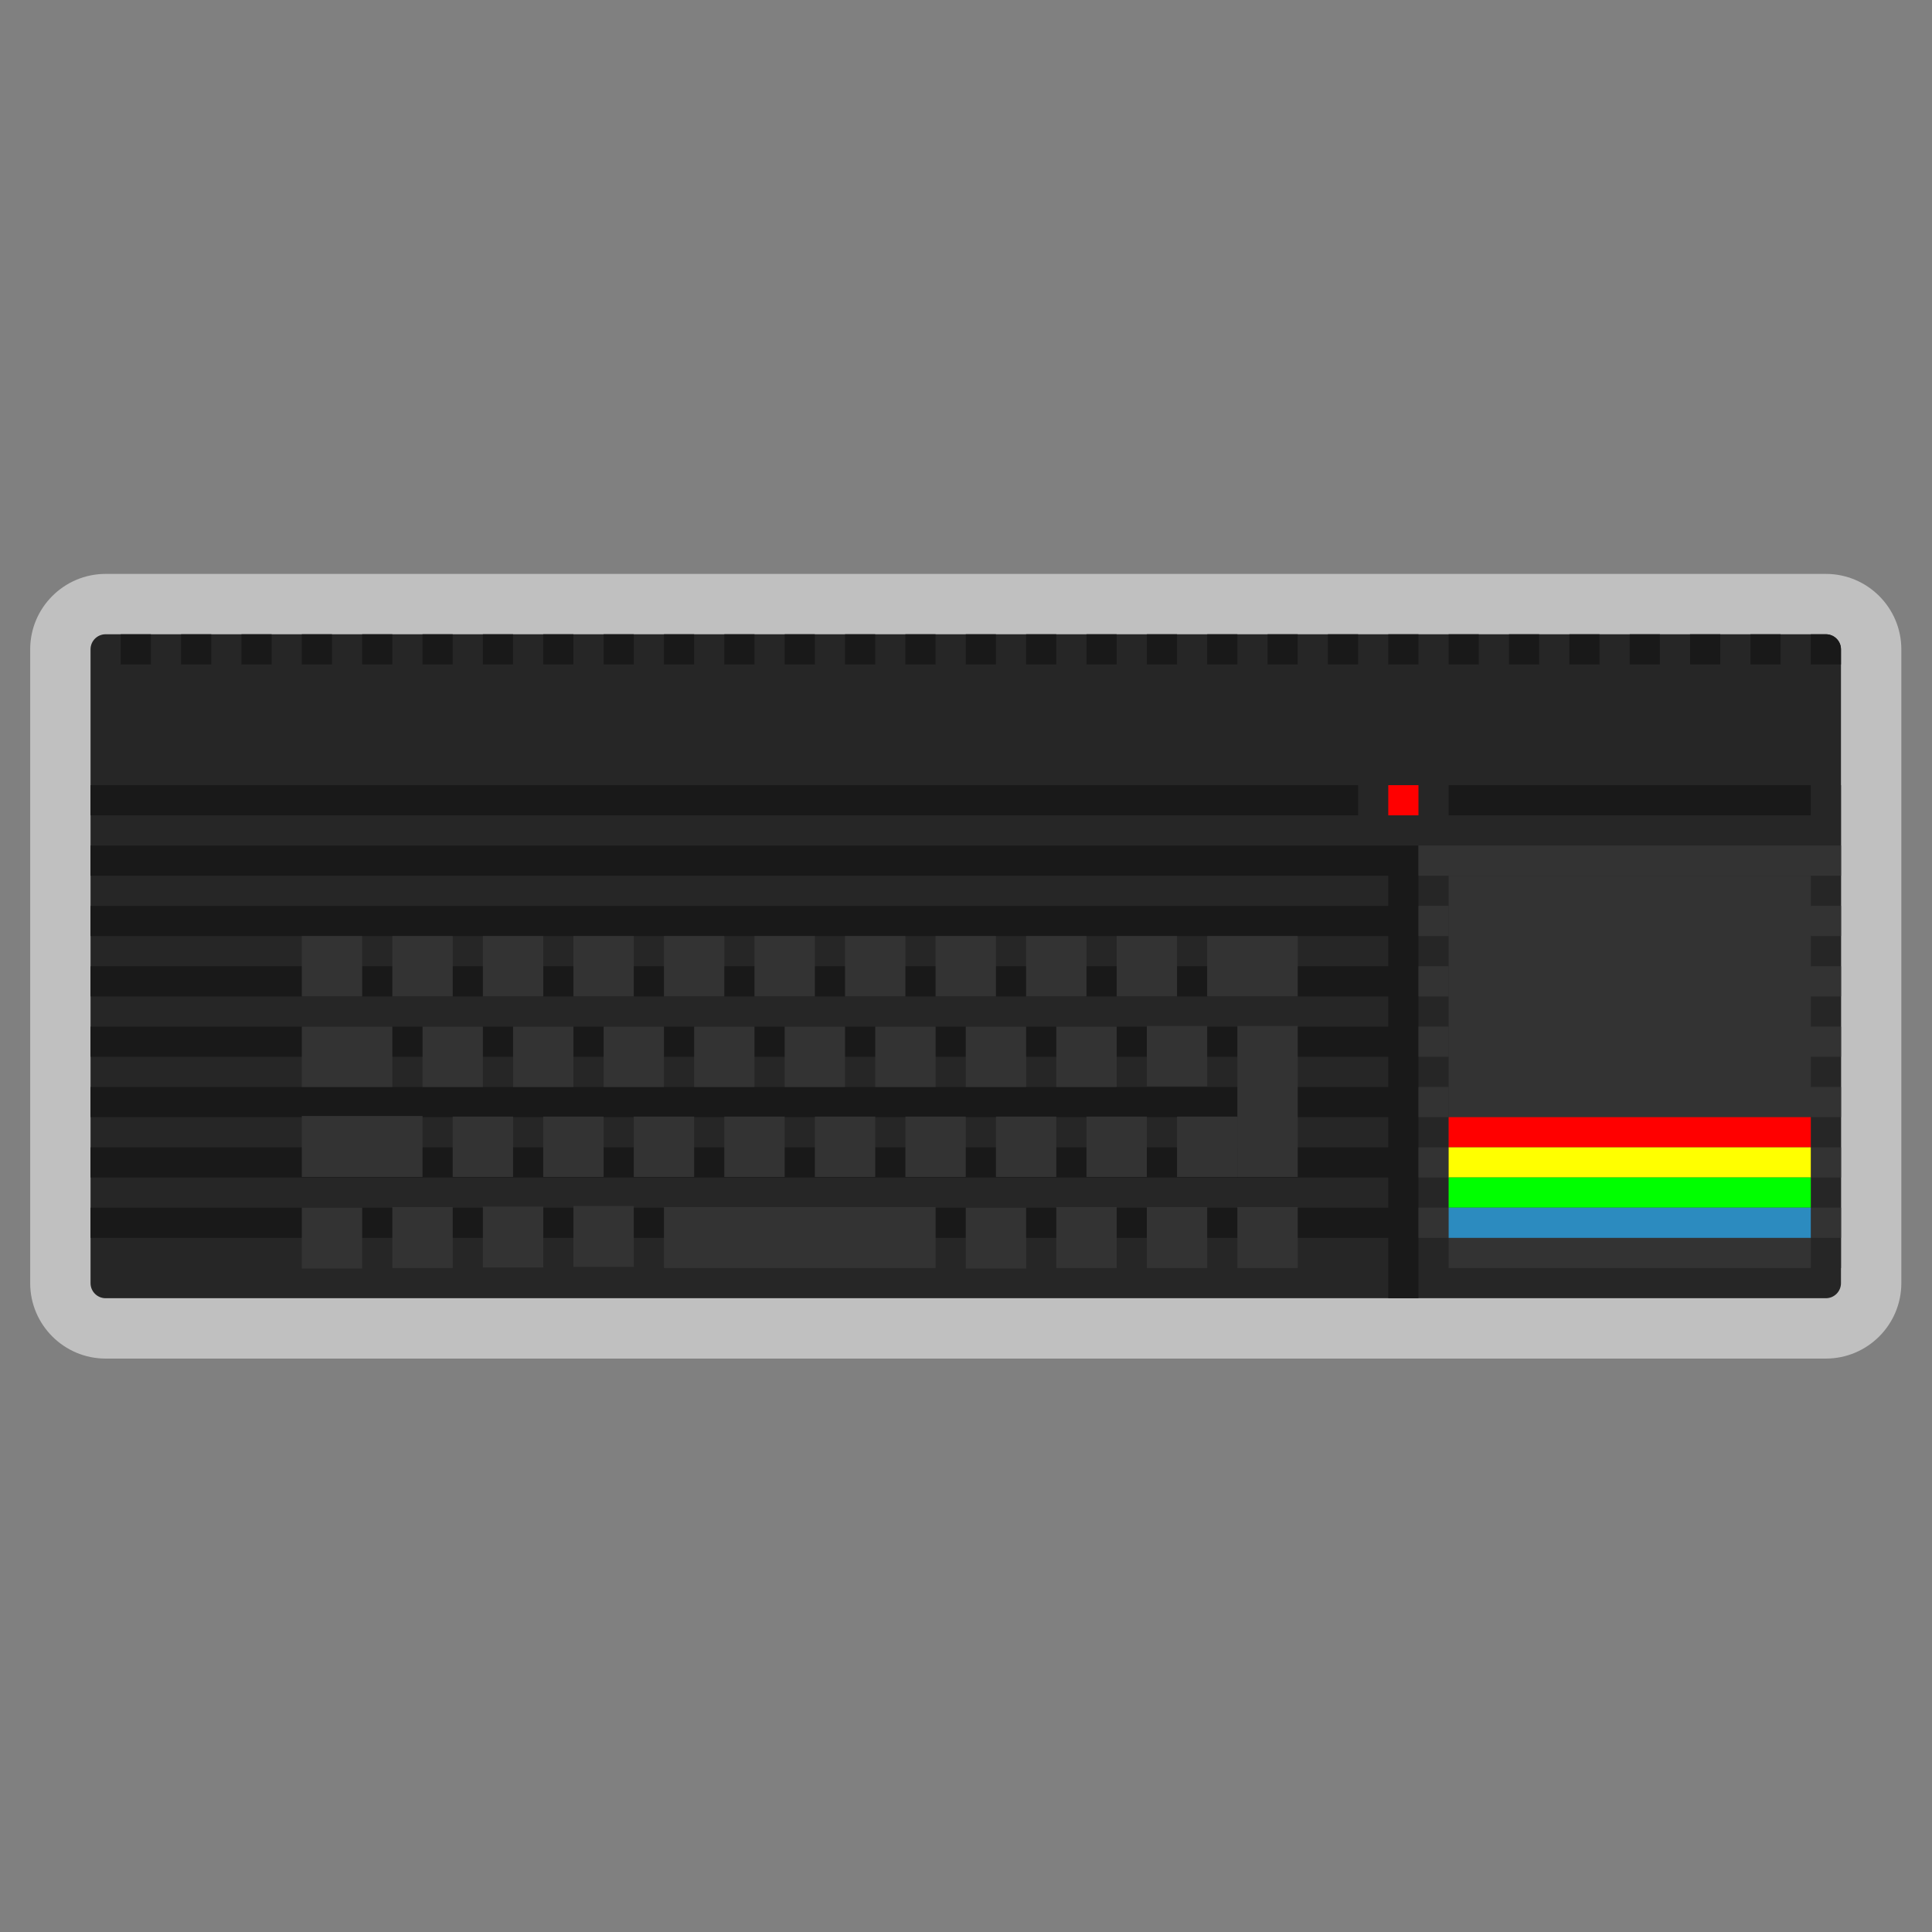 <?xml version="1.0" encoding="UTF-8" standalone="no"?>
<svg
   xmlns:dc="http://purl.org/dc/elements/1.1/"
   xmlns:cc="http://creativecommons.org/ns#"
   xmlns:rdf="http://www.w3.org/1999/02/22-rdf-syntax-ns#"
   xmlns:svg="http://www.w3.org/2000/svg"
   xmlns="http://www.w3.org/2000/svg"
   viewBox="0 0 341.333 341.333"
   height="256"
   width="256"
   xml:space="preserve"
   id="svg2"
   version="1.1"><rect x="0" y="0" width="341.333" height="341.333" fill="#808080" stroke="none"/><defs
     id="defs6"><clipPath
       id="clipPath18"
       clipPathUnits="userSpaceOnUse"><path
         id="path16"
         d="M 0,256 H 256 V 0 H 0 Z" /></clipPath><clipPath
       id="clipPath26"
       clipPathUnits="userSpaceOnUse"><path
         id="path24"
         d="M 4,180 H 252 V 76 H 4 Z" /></clipPath></defs><g
     transform="matrix(1.333,0,0,-1.333,0,341.333)"
     id="g10"><g
       id="g12"><g
         clip-path="url(#clipPath18)"
         id="g14"><g
           id="g20"><g
             id="g22" /><g
             id="g34"><g
               style="opacity:0.5"
               id="g32"
               clip-path="url(#clipPath26)"><g
                 id="g30"
                 transform="translate(242,180)"><path
                   id="path28"
                   style="fill:#ffffff;fill-opacity:1;fill-rule:nonzero;stroke:none"
                   d="m 0,0 h -228 c -5.514,0 -10,-4.486 -10,-10 v -84 c 0,-5.514 4.486,-10 10,-10 H 0 c 5.514,0 10,4.486 10,10 v 84 C 10,-4.486 5.514,0 0,0" /></g></g></g></g><g
           transform="translate(242,84)"
           id="g36"><path
             id="path38"
             style="fill:#262626;fill-opacity:1;fill-rule:nonzero;stroke:none"
             d="m 0,0 h -228 c -1.105,0 -2,0.895 -2,2 v 84 c 0,1.105 0.895,2 2,2 H 0 c 1.105,0 2,-0.895 2,-2 V 2 C 2,0.895 1.105,0 0,0" /></g><path
           id="path40"
           style="fill:#262626;fill-opacity:1;fill-rule:nonzero;stroke:none"
           d="m 244,88 h -56 v 64 h 56 z" /><path
           id="path42"
           style="fill:#191919;fill-opacity:1;fill-rule:nonzero;stroke:none"
           d="M 180,148 H 12 v 4 h 168 z" /><path
           id="path44"
           style="fill:#191919;fill-opacity:1;fill-rule:nonzero;stroke:none"
           d="M 188,140 H 12 v 4 h 176 z" /><path
           id="path46"
           style="fill:#191919;fill-opacity:1;fill-rule:nonzero;stroke:none"
           d="M 188,132 H 12 v 4 h 176 z" /><path
           id="path48"
           style="fill:#191919;fill-opacity:1;fill-rule:nonzero;stroke:none"
           d="M 188,124 H 12 v 4 h 176 z" /><path
           id="path50"
           style="fill:#191919;fill-opacity:1;fill-rule:nonzero;stroke:none"
           d="M 188,116 H 12 v 4 h 176 z" /><path
           id="path52"
           style="fill:#191919;fill-opacity:1;fill-rule:nonzero;stroke:none"
           d="M 188,108 H 12 v 4 h 176 z" /><path
           id="path54"
           style="fill:#191919;fill-opacity:1;fill-rule:nonzero;stroke:none"
           d="M 188,100 H 12 v 4 h 176 z" /><path
           id="path56"
           style="fill:#191919;fill-opacity:1;fill-rule:nonzero;stroke:none"
           d="M 188,92 H 12 v 4 h 176 z" /><path
           id="path58"
           style="fill:#333333;fill-opacity:1;fill-rule:nonzero;stroke:none"
           d="m 48,124 h -8 v 8 h 8 z" /><path
           id="path60"
           style="fill:#333333;fill-opacity:1;fill-rule:nonzero;stroke:none"
           d="M 52,112 H 40 v 8 h 12 z" /><path
           id="path62"
           style="fill:#333333;fill-opacity:1;fill-rule:nonzero;stroke:none"
           d="m 60,124 h -8 v 8 h 8 z" /><path
           id="path64"
           style="fill:#333333;fill-opacity:1;fill-rule:nonzero;stroke:none"
           d="m 64,112 h -8 v 8 h 8 z" /><path
           id="path66"
           style="fill:#333333;fill-opacity:1;fill-rule:nonzero;stroke:none"
           d="m 68,100.075 h -8 v 8 h 8 z" /><path
           id="path68"
           style="fill:#333333;fill-opacity:1;fill-rule:nonzero;stroke:none"
           d="m 80,100.075 h -8 v 8 h 8 z" /><path
           id="path70"
           style="fill:#333333;fill-opacity:1;fill-rule:nonzero;stroke:none"
           d="m 92,100.075 h -8 v 8 h 8 z" /><path
           id="path72"
           style="fill:#333333;fill-opacity:1;fill-rule:nonzero;stroke:none"
           d="m 104,100.075 h -8 v 8 h 8 z" /><path
           id="path74"
           style="fill:#333333;fill-opacity:1;fill-rule:nonzero;stroke:none"
           d="m 116,100.075 h -8 v 8 h 8 z" /><path
           id="path76"
           style="fill:#333333;fill-opacity:1;fill-rule:nonzero;stroke:none"
           d="m 128,100.075 h -8 v 8 h 8 z" /><path
           id="path78"
           style="fill:#333333;fill-opacity:1;fill-rule:nonzero;stroke:none"
           d="m 140,100.075 h -8 v 8 h 8 z" /><path
           id="path80"
           style="fill:#333333;fill-opacity:1;fill-rule:nonzero;stroke:none"
           d="m 152,100.075 h -8 v 8 h 8 z" /><path
           id="path82"
           style="fill:#333333;fill-opacity:1;fill-rule:nonzero;stroke:none"
           d="m 164,100.075 h -8 v 8 h 8 z" /><path
           id="path84"
           style="fill:#333333;fill-opacity:1;fill-rule:nonzero;stroke:none"
           d="m 76,112 h -8 v 8 h 8 z" /><path
           id="path86"
           style="fill:#333333;fill-opacity:1;fill-rule:nonzero;stroke:none"
           d="m 88,112 h -8 v 8 h 8 z" /><path
           id="path88"
           style="fill:#333333;fill-opacity:1;fill-rule:nonzero;stroke:none"
           d="m 100,112 h -8 v 8 h 8 z" /><path
           id="path90"
           style="fill:#333333;fill-opacity:1;fill-rule:nonzero;stroke:none"
           d="m 112,112 h -8 v 8 h 8 z" /><path
           id="path92"
           style="fill:#333333;fill-opacity:1;fill-rule:nonzero;stroke:none"
           d="m 124,112 h -8 v 8 h 8 z" /><path
           id="path94"
           style="fill:#333333;fill-opacity:1;fill-rule:nonzero;stroke:none"
           d="m 136,112 h -8 v 8 h 8 z" /><path
           id="path96"
           style="fill:#333333;fill-opacity:1;fill-rule:nonzero;stroke:none"
           d="m 148,112 h -8 v 8 h 8 z" /><path
           id="path98"
           style="fill:#333333;fill-opacity:1;fill-rule:nonzero;stroke:none"
           d="m 160,112.075 h -8 v 8 h 8 z" /><path
           id="path100"
           style="fill:#333333;fill-opacity:1;fill-rule:nonzero;stroke:none"
           d="m 172,100.075 h -8 v 20 h 8 z" /><path
           id="path102"
           style="fill:#333333;fill-opacity:1;fill-rule:nonzero;stroke:none"
           d="m 72,124 h -8 v 8 h 8 z" /><path
           id="path104"
           style="fill:#333333;fill-opacity:1;fill-rule:nonzero;stroke:none"
           d="m 84,124 h -8 v 8 h 8 z" /><path
           id="path106"
           style="fill:#333333;fill-opacity:1;fill-rule:nonzero;stroke:none"
           d="m 96,124 h -8 v 8 h 8 z" /><path
           id="path108"
           style="fill:#333333;fill-opacity:1;fill-rule:nonzero;stroke:none"
           d="m 108,124 h -8 v 8 h 8 z" /><path
           id="path110"
           style="fill:#333333;fill-opacity:1;fill-rule:nonzero;stroke:none"
           d="m 120,124 h -8 v 8 h 8 z" /><path
           id="path112"
           style="fill:#333333;fill-opacity:1;fill-rule:nonzero;stroke:none"
           d="m 132,124 h -8 v 8 h 8 z" /><path
           id="path114"
           style="fill:#333333;fill-opacity:1;fill-rule:nonzero;stroke:none"
           d="m 144,124 h -8 v 8 h 8 z" /><path
           id="path116"
           style="fill:#333333;fill-opacity:1;fill-rule:nonzero;stroke:none"
           d="m 156,124 h -8 v 8 h 8 z" /><path
           id="path118"
           style="fill:#333333;fill-opacity:1;fill-rule:nonzero;stroke:none"
           d="m 172,124 h -12 v 8 h 12 z" /><path
           id="path120"
           style="fill:#333333;fill-opacity:1;fill-rule:nonzero;stroke:none"
           d="M 56,100.075 H 40 v 8.075 h 16 z" /><path
           id="path122"
           style="fill:#333333;fill-opacity:1;fill-rule:nonzero;stroke:none"
           d="m 148,88 h -8 v 8.075 h 8 z" /><path
           id="path124"
           style="fill:#333333;fill-opacity:1;fill-rule:nonzero;stroke:none"
           d="m 136,87.925 h -8 V 96 h 8 z" /><path
           id="path126"
           style="fill:#333333;fill-opacity:1;fill-rule:nonzero;stroke:none"
           d="M 48,87.925 H 40 V 96 h 8 z" /><path
           id="path128"
           style="fill:#333333;fill-opacity:1;fill-rule:nonzero;stroke:none"
           d="m 60,88 h -8 v 8.075 h 8 z" /><path
           id="path130"
           style="fill:#333333;fill-opacity:1;fill-rule:nonzero;stroke:none"
           d="m 72,88.075 h -8 v 8.075 h 8 z" /><path
           id="path132"
           style="fill:#333333;fill-opacity:1;fill-rule:nonzero;stroke:none"
           d="m 84,88.15 h -8 v 8.075 h 8 z" /><path
           id="path134"
           style="fill:#333333;fill-opacity:1;fill-rule:nonzero;stroke:none"
           d="m 160,88 h -8 v 8.075 h 8 z" /><path
           id="path136"
           style="fill:#333333;fill-opacity:1;fill-rule:nonzero;stroke:none"
           d="m 172,88 h -8 v 8.075 h 8 z" /><path
           id="path138"
           style="fill:#333333;fill-opacity:1;fill-rule:nonzero;stroke:none"
           d="M 124,88 H 88 v 8.075 h 36 z" /><path
           id="path140"
           style="fill:#191919;fill-opacity:1;fill-rule:nonzero;stroke:none"
           d="m 20,168 h -4 v 4 h 4 z" /><path
           id="path142"
           style="fill:#191919;fill-opacity:1;fill-rule:nonzero;stroke:none"
           d="m 28,168 h -4 v 4 h 4 z" /><path
           id="path144"
           style="fill:#191919;fill-opacity:1;fill-rule:nonzero;stroke:none"
           d="m 36,168 h -4 v 4 h 4 z" /><path
           id="path146"
           style="fill:#191919;fill-opacity:1;fill-rule:nonzero;stroke:none"
           d="m 44,168 h -4 v 4 h 4 z" /><path
           id="path148"
           style="fill:#191919;fill-opacity:1;fill-rule:nonzero;stroke:none"
           d="m 52,168 h -4 v 4 h 4 z" /><path
           id="path150"
           style="fill:#191919;fill-opacity:1;fill-rule:nonzero;stroke:none"
           d="m 60,168 h -4 v 4 h 4 z" /><path
           id="path152"
           style="fill:#191919;fill-opacity:1;fill-rule:nonzero;stroke:none"
           d="m 68,168 h -4 v 4 h 4 z" /><path
           id="path154"
           style="fill:#191919;fill-opacity:1;fill-rule:nonzero;stroke:none"
           d="m 76,168 h -4 v 4 h 4 z" /><path
           id="path156"
           style="fill:#191919;fill-opacity:1;fill-rule:nonzero;stroke:none"
           d="m 84,168 h -4 v 4 h 4 z" /><path
           id="path158"
           style="fill:#191919;fill-opacity:1;fill-rule:nonzero;stroke:none"
           d="m 92,168 h -4 v 4 h 4 z" /><path
           id="path160"
           style="fill:#191919;fill-opacity:1;fill-rule:nonzero;stroke:none"
           d="m 100,168 h -4 v 4 h 4 z" /><path
           id="path162"
           style="fill:#191919;fill-opacity:1;fill-rule:nonzero;stroke:none"
           d="m 108,168 h -4 v 4 h 4 z" /><path
           id="path164"
           style="fill:#191919;fill-opacity:1;fill-rule:nonzero;stroke:none"
           d="m 116,168 h -4 v 4 h 4 z" /><path
           id="path166"
           style="fill:#191919;fill-opacity:1;fill-rule:nonzero;stroke:none"
           d="m 124,168 h -4 v 4 h 4 z" /><path
           id="path168"
           style="fill:#191919;fill-opacity:1;fill-rule:nonzero;stroke:none"
           d="m 132,168 h -4 v 4 h 4 z" /><path
           id="path170"
           style="fill:#191919;fill-opacity:1;fill-rule:nonzero;stroke:none"
           d="m 140,168 h -4 v 4 h 4 z" /><path
           id="path172"
           style="fill:#191919;fill-opacity:1;fill-rule:nonzero;stroke:none"
           d="m 148,168 h -4 v 4 h 4 z" /><path
           id="path174"
           style="fill:#191919;fill-opacity:1;fill-rule:nonzero;stroke:none"
           d="m 156,168 h -4 v 4 h 4 z" /><path
           id="path176"
           style="fill:#191919;fill-opacity:1;fill-rule:nonzero;stroke:none"
           d="m 164,168 h -4 v 4 h 4 z" /><path
           id="path178"
           style="fill:#191919;fill-opacity:1;fill-rule:nonzero;stroke:none"
           d="m 172,168 h -4 v 4 h 4 z" /><path
           id="path180"
           style="fill:#191919;fill-opacity:1;fill-rule:nonzero;stroke:none"
           d="m 180,168 h -4 v 4 h 4 z" /><path
           id="path182"
           style="fill:#191919;fill-opacity:1;fill-rule:nonzero;stroke:none"
           d="m 188,168 h -4 v 4 h 4 z" /><path
           id="path184"
           style="fill:#191919;fill-opacity:1;fill-rule:nonzero;stroke:none"
           d="m 196,168 h -4 v 4 h 4 z" /><path
           id="path186"
           style="fill:#191919;fill-opacity:1;fill-rule:nonzero;stroke:none"
           d="m 204,168 h -4 v 4 h 4 z" /><path
           id="path188"
           style="fill:#191919;fill-opacity:1;fill-rule:nonzero;stroke:none"
           d="m 212,168 h -4 v 4 h 4 z" /><path
           id="path190"
           style="fill:#191919;fill-opacity:1;fill-rule:nonzero;stroke:none"
           d="m 220,168 h -4 v 4 h 4 z" /><path
           id="path192"
           style="fill:#191919;fill-opacity:1;fill-rule:nonzero;stroke:none"
           d="m 228,168 h -4 v 4 h 4 z" /><path
           id="path194"
           style="fill:#191919;fill-opacity:1;fill-rule:nonzero;stroke:none"
           d="m 236,168 h -4 v 4 h 4 z" /><g
           transform="translate(244,168)"
           id="g196"><path
             id="path198"
             style="fill:#191919;fill-opacity:1;fill-rule:nonzero;stroke:none"
             d="m 0,0 h -4 v 4 h 2 C -0.895,4 0,3.105 0,2 Z" /></g><path
           id="path200"
           style="fill:#191919;fill-opacity:1;fill-rule:nonzero;stroke:none"
           d="m 188,84 h -4 v 56 h 4 z" /><path
           id="path202"
           style="fill:#191919;fill-opacity:1;fill-rule:nonzero;stroke:none"
           d="m 240,148 h -48 v 4 h 48 z" /><path
           id="path204"
           style="fill:#ff0000;fill-opacity:1;fill-rule:nonzero;stroke:none"
           d="m 188,148 h -4 v 4 h 4 z" /><path
           id="path206"
           style="fill:#333333;fill-opacity:1;fill-rule:nonzero;stroke:none"
           d="m 244,140 h -56 v 4 h 56 z" /><path
           id="path208"
           style="fill:#333333;fill-opacity:1;fill-rule:nonzero;stroke:none"
           d="m 192,132 h -4 v 4 h 4 z" /><path
           id="path210"
           style="fill:#333333;fill-opacity:1;fill-rule:nonzero;stroke:none"
           d="m 244,132 h -4 v 4 h 4 z" /><path
           id="path212"
           style="fill:#333333;fill-opacity:1;fill-rule:nonzero;stroke:none"
           d="m 192,124 h -4 v 4 h 4 z" /><path
           id="path214"
           style="fill:#333333;fill-opacity:1;fill-rule:nonzero;stroke:none"
           d="m 244,124 h -4 v 4 h 4 z" /><path
           id="path216"
           style="fill:#333333;fill-opacity:1;fill-rule:nonzero;stroke:none"
           d="m 192,116 h -4 v 4 h 4 z" /><path
           id="path218"
           style="fill:#333333;fill-opacity:1;fill-rule:nonzero;stroke:none"
           d="m 244,116 h -4 v 4 h 4 z" /><path
           id="path220"
           style="fill:#333333;fill-opacity:1;fill-rule:nonzero;stroke:none"
           d="m 192,108 h -4 v 4 h 4 z" /><path
           id="path222"
           style="fill:#333333;fill-opacity:1;fill-rule:nonzero;stroke:none"
           d="m 244,108 h -4 v 4 h 4 z" /><path
           id="path224"
           style="fill:#333333;fill-opacity:1;fill-rule:nonzero;stroke:none"
           d="m 192,100 h -4 v 4 h 4 z" /><path
           id="path226"
           style="fill:#333333;fill-opacity:1;fill-rule:nonzero;stroke:none"
           d="m 244,100 h -4 v 4 h 4 z" /><path
           id="path228"
           style="fill:#333333;fill-opacity:1;fill-rule:nonzero;stroke:none"
           d="m 192,92 h -4 v 4 h 4 z" /><path
           id="path230"
           style="fill:#333333;fill-opacity:1;fill-rule:nonzero;stroke:none"
           d="m 244,92 h -4 v 4 h 4 z" /><path
           id="path232"
           style="fill:#333333;fill-opacity:1;fill-rule:nonzero;stroke:none"
           d="m 240,88 h -48 v 52 h 48 z" /><path
           id="path234"
           style="fill:#ff0000;fill-opacity:1;fill-rule:nonzero;stroke:none"
           d="m 240,104 h -48 v 4 h 48 z" /><path
           id="path236"
           style="fill:#ffff00;fill-opacity:1;fill-rule:nonzero;stroke:none"
           d="m 240,100 h -48 v 4 h 48 z" /><path
           id="path238"
           style="fill:#00ff00;fill-opacity:1;fill-rule:nonzero;stroke:none"
           d="m 240,96 h -48 v 4 h 48 z" /><path
           id="path240"
           style="fill:#2c8bbf;fill-opacity:1;fill-rule:nonzero;stroke:none"
           d="m 240,92 h -48 v 4 h 48 z" /></g></g></g></svg>